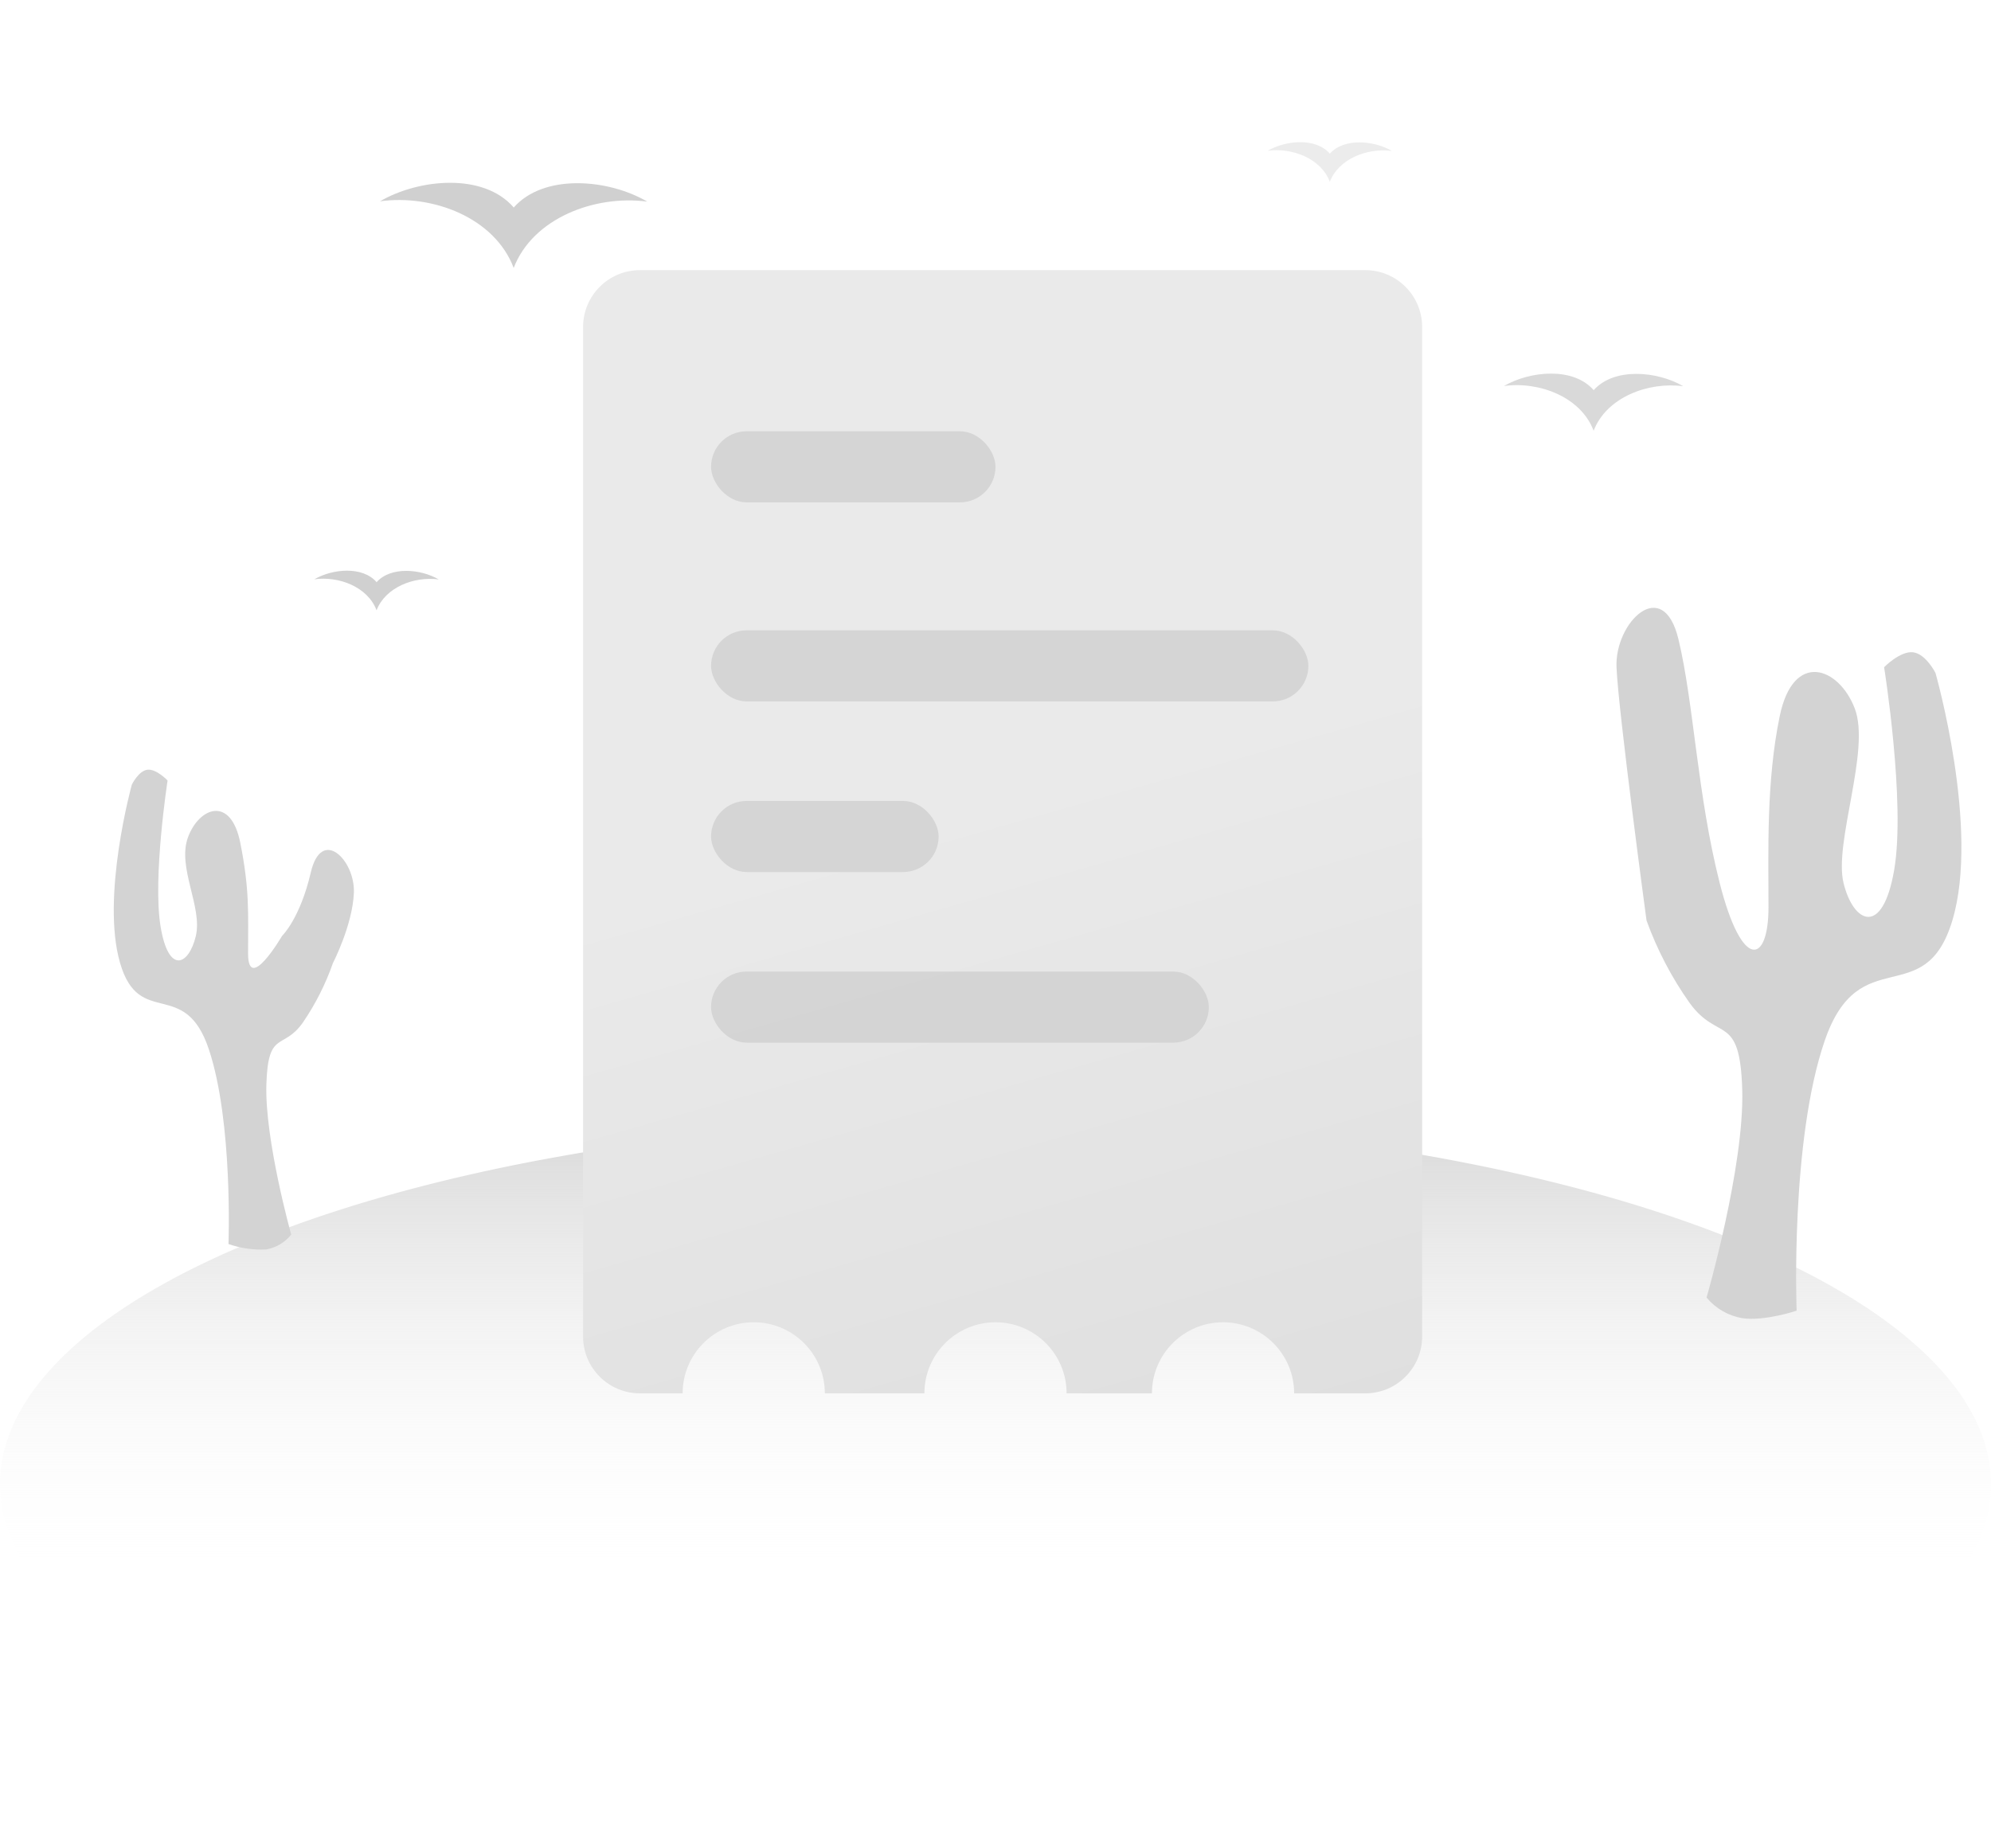 <svg xmlns="http://www.w3.org/2000/svg" viewBox="0 0 140 130" class="design-iconfont">
  <defs>
    <linearGradient x1="51.666%" y1="-15.63%" x2="51.666%" y2="60.736%" id="wjgsd8nq2a">
      <stop stop-color="#C3C3C3" offset="0%"/>
      <stop stop-color="#FFF" stop-opacity=".071" offset="100%"/>
    </linearGradient>
    <linearGradient x1="-117.987%" y1="86.317%" x2="53.4%" y2="50%" id="dk0tvs0b0c">
      <stop stop-color="#CBCBCB" offset="0%"/>
      <stop stop-color="#EAEAEA" offset="100%"/>
    </linearGradient>
    <filter x="0%" y="0%" width="100%" height="100%" filterUnits="objectBoundingBox" id="5l36tcorxb">
      <feGaussianBlur in="SourceGraphic"/>
    </filter>
  </defs>
  <g transform="translate(0 -3.667)" fill="none" fill-rule="evenodd">
    <path fill="url(#wjgsd8nq2a)" filter="url(#5l36tcorxb)" d="M70 82.417A70 25.625 0 1 0 70 133.667A70 25.625 0 1 0 70 82.417Z"/>
    <path d="M113.667,50.594 C113.536,47.433 116.933,44.102 118.021,48.62 C119.109,53.139 119.34,59.538 120.923,65.771 C122.507,72.004 124.354,71.444 124.354,67.486 C124.354,63.528 124.189,58.647 125.145,54.029 C126.101,49.412 129.301,50.567 130.422,53.502 C131.544,56.437 128.938,62.934 129.631,65.771 C130.323,68.607 132.38,69.598 133.193,64.847 C134.005,60.096 132.484,50.594 132.484,50.594 C132.484,50.594 133.609,49.444 134.512,49.544 C135.415,49.644 136.095,50.995 136.095,50.995 C136.095,50.995 139.229,61.945 137.282,68.409 C135.336,74.874 130.752,69.762 128.311,76.853 C125.871,83.943 126.332,95.85 126.332,95.85 C126.332,95.85 124.09,96.609 122.507,96.378 C121.524,96.21 120.635,95.695 120,94.927 C120,94.927 122.672,85.692 122.507,80.283 C122.341,74.874 120.825,76.985 118.813,74.214 C117.545,72.424 116.525,70.472 115.778,68.409 C115.778,68.409 113.799,53.754 113.667,50.594 Z" fill="#D3D3D3" fill-rule="nonzero"/>
    <path d="M24.884,66.455 C24.976,64.178 22.611,61.779 21.853,65.034 C21.095,68.288 19.832,69.496 19.832,69.496 C19.832,69.496 17.444,73.583 17.444,70.733 C17.444,67.884 17.56,66.262 16.894,62.935 C16.228,59.609 14,60.439 13.22,62.554 C12.439,64.668 14.253,67.453 13.771,69.496 C13.288,71.54 11.856,72.253 11.291,68.831 C10.726,65.409 11.784,58.563 11.784,58.563 C11.784,58.563 11.001,57.734 10.372,57.804 C9.744,57.875 9.27,58.852 9.27,58.852 C9.27,58.852 7.089,66.74 8.443,71.397 C9.798,76.053 12.99,72.369 14.689,77.479 C16.389,82.589 16.067,91.164 16.067,91.164 C16.922,91.463 17.826,91.592 18.73,91.544 C19.42,91.418 20.04,91.047 20.476,90.499 C20.476,90.499 18.616,83.846 18.73,79.95 C18.845,76.053 19.901,77.575 21.302,75.578 C22.186,74.283 22.896,72.877 23.413,71.397 C23.413,71.397 24.792,68.732 24.884,66.455 Z" fill="#D3D3D3" fill-rule="nonzero"/>
    <path d="M106,32.667 C108.209,32.667 110,34.458 110,36.667 L110,87.667 C110,89.876 108.209,91.667 106,91.667 L35,91.667 C32.791,91.667 31,89.876 31,87.667 L31,82.667 L31,82.667 C33.761,82.667 36,80.428 36,77.667 C36,74.906 33.761,72.667 31,72.667 L31,66.667 L31,66.667 C33.761,66.667 36,64.428 36,61.667 C36,58.906 33.761,56.667 31,56.667 L31,49.667 L31,49.667 C33.761,49.667 36,47.428 36,44.667 C36,41.906 33.761,39.667 31,39.667 L31,36.667 C31,34.458 32.791,32.667 35,32.667 L106,32.667 Z" fill="url(#dk0tvs0b0c)" transform="rotate(-90 70.5 62.167)"/>
    <rect fill="#CDCDCD" opacity=".717" x="50" y="34" width="20" height="5" rx="2.5"/>
    <rect fill="#CDCDCD" opacity=".717" x="50" y="48" width="42" height="5" rx="2.5"/>
    <rect fill="#CDCDCD" opacity=".717" x="50" y="60" width="16" height="5" rx="2.5"/>
    <rect fill="#CDCDCD" opacity=".717" x="50" y="72" width="35" height="5" rx="2.5"/>
    <g fill="#D0D0D0" fill-rule="nonzero">
      <path d="M14.011,22.523 L14.011,22.502 C12.671,18.973 8.314,17.317 4.614,17.825 C7.356,16.231 11.884,15.806 14.01,18.251 L14.01,18.272 C16.135,15.848 20.685,16.252 23.406,17.847 C19.706,17.358 15.349,19.017 14.01,22.523 L14.011,22.523 Z" transform="translate(22.106)"/>
      <path d="M89.95,33.971 L89.95,33.956 C89.053,31.588 86.127,30.473 83.644,30.817 C85.485,29.747 88.523,29.462 89.95,31.103 L89.95,31.117 C91.375,29.49 94.43,29.762 96.256,30.831 C93.776,30.503 90.85,31.616 89.95,33.97 L89.95,33.971 Z" opacity=".794" transform="translate(22.106)"/>
      <path d="M4.371,46.596 L4.371,46.586 C3.748,44.944 1.721,44.173 -4.156675e-13,44.41 C1.275,43.668 3.382,43.47 4.371,44.608 L4.371,44.618 C5.36,43.491 7.476,43.678 8.742,44.42 C7.021,44.192 4.995,44.964 4.371,46.596 L4.371,46.596 Z" transform="translate(22.106)"/>
      <path d="M71.4,16.458 L71.4,16.448 C70.777,14.807 68.75,14.036 67.029,14.273 C68.304,13.531 70.411,13.333 71.4,14.47 L71.4,14.48 C72.389,13.353 74.505,13.541 75.771,14.283 C74.05,14.055 72.024,14.827 71.4,16.458 L71.4,16.458 Z" opacity=".397" transform="translate(22.106)"/>
    </g>
  </g>
</svg>
